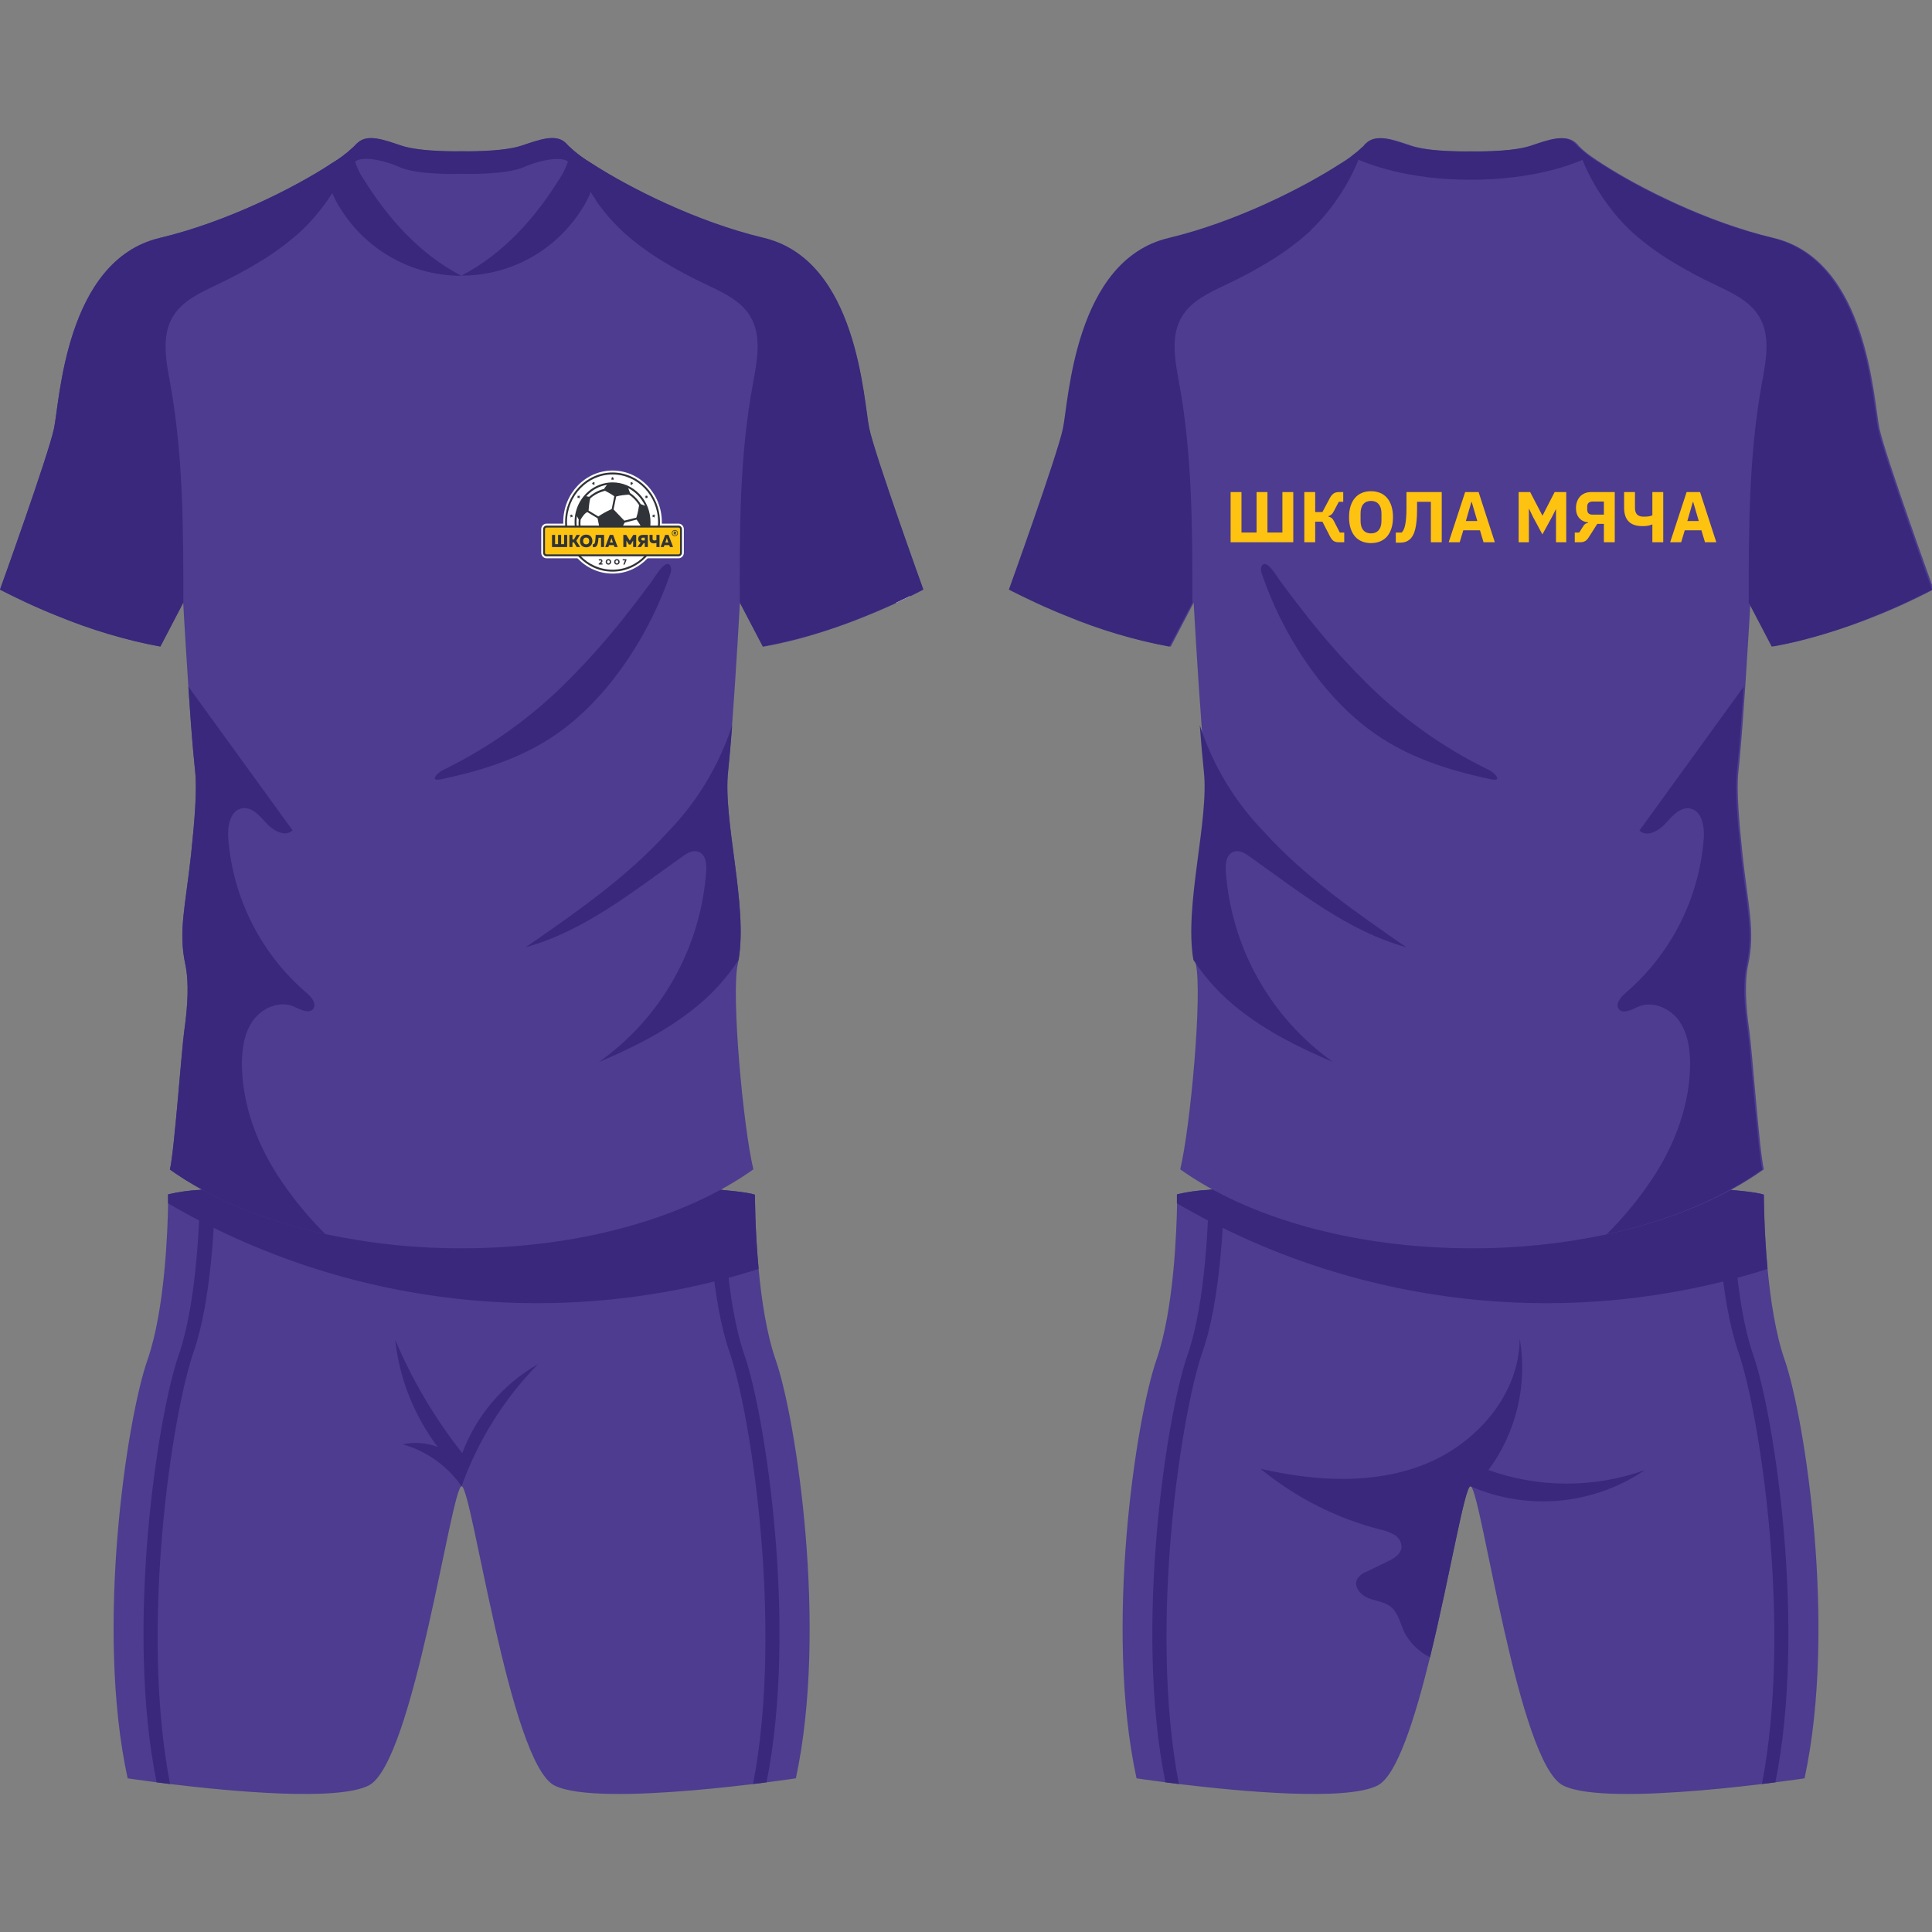 <svg width="280" height="280" viewBox="0 0 280 280" fill="none" xmlns="http://www.w3.org/2000/svg">
<rect x="0" y="0" width="280" height="280" fill="#808080" stroke="none"/>
<g clip-path="url(#clip0_102_990)">
<path d="M115.343 257.728C115.343 257.728 86.832 262.05 80.352 258.763C73.872 255.476 68.376 215.396 66.899 215.396C65.422 215.396 59.933 255.443 53.44 258.763C48.904 261.08 33.417 259.616 24.65 258.555L22.706 258.307C20.114 257.975 18.5 257.728 18.5 257.728C13.757 235.954 18.39 205.613 21.384 197.059C23.911 189.807 24.306 178.24 24.364 174.406C24.364 173.592 24.364 173.104 24.364 173.104C25.875 172.748 27.415 172.53 28.965 172.453C29.659 172.388 30.404 172.323 31.201 172.264C43.416 171.379 66.893 170.962 66.893 170.962C66.893 170.962 105.287 171.691 109.414 173.15C109.414 173.15 109.414 178.077 109.946 183.936C110.36 188.356 111.099 193.303 112.414 197.079C115.389 205.613 120.028 235.954 115.343 257.728Z" fill="#4D3C8F"/>
<path d="M28.052 195.946C24.968 204.819 20.218 235.654 24.644 258.555L22.7 258.308C18.125 235.843 22.855 205.144 25.894 196.389C28.629 188.545 28.947 175.806 28.985 172.453C29.679 172.388 30.43 172.323 31.221 172.265C31.104 176.587 30.664 188.454 28.052 195.946Z" fill="#39287B"/>
<path d="M105.727 195.946C108.812 204.819 113.562 235.654 109.142 258.555L111.086 258.308C115.622 235.843 110.931 205.144 107.892 196.389C105.151 188.545 104.833 175.806 104.794 172.453C104.107 172.388 103.356 172.323 102.559 172.265C102.662 176.587 103.122 188.454 105.727 195.946Z" fill="#39287B"/>
<path d="M66.893 215.397C64.834 212.441 61.818 210.294 58.358 209.323C60.056 208.957 61.822 209.091 63.445 209.707C60.025 205.19 57.892 199.824 57.276 194.182C59.767 200.07 63.037 205.595 66.996 210.606C69.037 205.149 72.919 200.585 77.967 197.71C73.044 202.731 69.266 208.765 66.893 215.397Z" fill="#39287B"/>
<path d="M109.946 183.904C95.804 188.384 80.888 189.852 66.15 188.214C51.412 186.577 37.176 181.87 24.352 174.393C24.352 173.58 24.352 173.091 24.352 173.091C25.863 172.736 27.402 172.518 28.952 172.44C29.646 172.375 30.391 172.31 31.188 172.252C43.403 171.366 66.88 170.95 66.88 170.95C66.88 170.95 105.274 171.679 109.401 173.137C109.414 173.117 109.395 178.045 109.946 183.904Z" fill="#39287B"/>
<path d="M105.507 111.784C104.736 118.834 108.404 131.183 107.036 139.124C107.004 139.352 106.959 139.567 106.913 139.775C105.967 144.189 107.678 163.151 109.181 169.472C99.461 176.411 84.188 180.915 66.893 180.915C60.255 180.931 53.634 180.238 47.142 178.845C38.148 176.88 30.391 173.625 24.624 169.498C25.272 166.816 26.335 152.013 26.723 149.364C27.216 145.744 27.41 142.379 26.86 139.775C25.829 134.919 26.86 131.469 27.695 123.814C28.194 118.99 28.583 114.57 28.279 111.765C28.194 110.977 28.11 110.085 28.019 109.096C27.767 106.303 27.514 102.84 27.3 99.507C27.015 95.335 26.788 91.351 26.652 89.138C26.594 87.992 26.555 87.315 26.555 87.315L23.218 93.681C21.98 93.473 20.736 93.213 19.518 92.913C12.747 91.188 6.198 88.683 0 85.447C0 85.447 6.979 66.081 7.821 62.123C8.664 58.165 9.467 37.745 23.14 34.49C32.97 32.147 42.703 27.16 47.822 23.847L47.952 23.749C49.148 23.042 50.263 22.203 51.276 21.25C51.329 21.203 51.377 21.15 51.419 21.093C51.463 21.029 51.513 20.968 51.568 20.911C51.664 20.816 51.768 20.729 51.879 20.651C53.317 19.427 55.546 20.241 58.158 21.119C61.067 22.096 66.893 21.94 66.893 21.94C66.893 21.94 72.725 22.096 75.628 21.119C78.531 20.143 80.935 19.245 82.341 21.119C83.747 22.994 97.077 31.281 110.652 34.516C124.325 37.771 125.115 58.224 125.958 62.149C126.8 66.074 133.786 85.473 133.786 85.473C133.786 85.473 122.349 91.722 110.561 93.733L107.231 87.367C107.231 87.367 106.693 97.255 106.09 105.171C105.896 107.696 105.695 110.04 105.507 111.784Z" fill="#4D3C8F"/>
<g clip-path="url(#clip1_102_990)">
<path fill-rule="evenodd" clip-rule="evenodd" d="M98.344 75.892H79.204C78.783 75.892 78.44 76.25 78.44 76.69V80.111C78.44 80.551 78.783 80.909 79.204 80.909H98.344C98.765 80.909 99.107 80.551 99.107 80.111V76.69C99.107 76.25 98.765 75.892 98.344 75.892Z" fill="white"/>
<path fill-rule="evenodd" clip-rule="evenodd" d="M88.774 68.194C84.835 68.194 81.631 71.544 81.631 75.662C81.631 79.78 84.835 83.13 88.774 83.13C92.713 83.13 95.918 79.78 95.918 75.662C95.918 71.544 92.713 68.194 88.774 68.194Z" fill="white"/>
<path fill-rule="evenodd" clip-rule="evenodd" d="M85.015 71.864C85.034 71.843 85.054 71.822 85.074 71.801C85.841 70.999 86.806 70.475 87.869 70.282L87.976 70.262L87.904 70.349C87.793 70.482 87.706 70.596 87.645 70.687C87.62 70.727 87.584 70.78 87.559 70.838L87.551 70.857L87.531 70.861C87.52 70.864 86.399 71.1 85.388 71.988L85.374 72.001L84.968 71.918L85.015 71.864ZM89.004 71.907L89.024 71.922L88.653 73.773L88.635 73.782C87.612 74.246 86.969 74.673 86.739 74.835L86.719 74.85L85.3 73.995L85.302 73.97C85.319 73.753 85.41 72.649 85.537 72.246L85.54 72.235L85.548 72.228C86.489 71.374 87.651 71.141 87.663 71.138L87.697 71.136L87.713 71.143C87.844 71.208 88.512 71.544 89.004 71.907ZM89.319 71.954C89.683 71.814 90.638 71.719 91.145 71.685L91.157 71.685L91.168 71.691C92.117 72.305 92.613 73.201 92.618 73.21L92.624 73.222L92.622 73.237C92.579 73.516 92.424 74.47 92.225 75.001L92.218 75.021L90.481 75.458L88.924 73.829L89.299 71.961L89.319 71.954ZM91.136 70.787C91.628 71.047 92.076 71.387 92.469 71.798C92.866 72.213 93.194 72.687 93.444 73.208L93.488 73.3L92.853 73.057L92.845 73.045C92.84 73.035 92.292 72.085 91.324 71.453L91.313 71.446L91.045 70.739L91.136 70.787ZM83.723 77.07C83.547 76.377 83.502 75.651 83.596 74.927L83.612 74.806L83.872 75.298L83.871 75.311C83.806 75.928 83.876 76.58 83.96 77.07H84.241C84.155 76.584 84.08 75.931 84.147 75.323L84.152 75.308C84.336 74.976 84.775 74.323 85.113 74.229L85.129 74.224L86.605 75.112L86.996 77.07H89.827L90.53 75.742L92.264 75.306L92.279 75.328C92.55 75.703 93.024 76.424 93.084 76.743L93.086 76.752L93.085 76.755C93.085 76.788 93.08 76.897 93.04 77.07H93.323C93.339 76.993 93.348 76.928 93.353 76.878L93.356 76.852L93.38 76.844C93.5 76.802 93.681 76.711 93.863 76.512L93.95 76.419L93.93 76.547C93.902 76.724 93.865 76.899 93.822 77.07H94.107C94.204 76.662 94.261 76.241 94.272 75.812C94.273 75.791 94.273 75.772 94.273 75.751C94.284 74.984 94.153 74.235 93.882 73.526L93.864 73.477C93.588 72.772 93.184 72.138 92.664 71.594C92.144 71.051 91.538 70.629 90.863 70.34L90.825 70.324C90.172 70.051 89.482 69.912 88.776 69.912C88.635 69.912 88.492 69.918 88.351 69.929L88.349 69.93H88.347L88.339 69.93L88.338 69.93C88.323 69.931 88.308 69.932 88.294 69.934C87.006 70.051 85.794 70.64 84.882 71.594C84.786 71.694 84.693 71.799 84.605 71.906C84.597 71.915 84.593 71.92 84.59 71.925C84.025 72.614 83.622 73.444 83.422 74.326C83.418 74.345 83.414 74.362 83.41 74.38L83.409 74.386C83.216 75.276 83.233 76.199 83.442 77.07H83.723Z" fill="#303337"/>
<path fill-rule="evenodd" clip-rule="evenodd" d="M88.774 68.478C84.985 68.478 81.902 71.701 81.902 75.662C81.902 79.624 84.985 82.846 88.774 82.846C92.563 82.846 95.646 79.624 95.646 75.662C95.646 71.701 92.563 68.478 88.774 68.478ZM88.774 68.763C92.419 68.763 95.374 71.852 95.374 75.662C95.374 79.473 92.419 82.562 88.774 82.562C85.129 82.562 82.174 79.473 82.174 75.662C82.174 71.852 85.129 68.763 88.774 68.763Z" fill="#303337"/>
<path fill-rule="evenodd" clip-rule="evenodd" d="M79.203 80.483C79.007 80.483 78.848 80.316 78.848 80.111V76.689C78.848 76.484 79.007 76.317 79.203 76.317H98.344C98.54 76.317 98.7 76.484 98.7 76.689V80.111C98.7 80.316 98.54 80.483 98.344 80.483H79.203Z" fill="#FEC311"/>
<path fill-rule="evenodd" clip-rule="evenodd" d="M98.344 76.175H79.204C78.933 76.175 78.712 76.406 78.712 76.689V80.111C78.712 80.394 78.933 80.625 79.204 80.625H98.344C98.615 80.625 98.835 80.394 98.835 80.111V76.689C98.835 76.406 98.615 76.175 98.344 76.175ZM98.344 76.459C98.465 76.459 98.564 76.563 98.564 76.689V80.111C98.564 80.237 98.465 80.341 98.344 80.341H79.204C79.082 80.341 78.984 80.237 78.984 80.111V76.689C78.984 76.563 79.082 76.459 79.204 76.459H98.344Z" fill="#303337"/>
<path fill-rule="evenodd" clip-rule="evenodd" d="M80 79.281V77.52H80.445V78.866H80.878V77.52H81.323V78.866H81.757V77.52H82.202V79.281H80Z" fill="#303337"/>
<path fill-rule="evenodd" clip-rule="evenodd" d="M82.519 79.281V77.52H82.965V78.187H83.177L83.559 77.52H84.052L83.523 78.378L84.076 79.281H83.583L83.174 78.602H82.965V79.281H82.519Z" fill="#303337"/>
<path fill-rule="evenodd" clip-rule="evenodd" d="M84.951 77.91C84.66 77.91 84.506 78.118 84.506 78.4C84.506 78.682 84.66 78.891 84.951 78.891C85.242 78.891 85.396 78.682 85.396 78.4C85.396 78.118 85.242 77.91 84.951 77.91ZM84.951 77.482C85.553 77.482 85.853 77.91 85.853 78.4C85.853 78.891 85.553 79.319 84.951 79.319C84.35 79.319 84.049 78.891 84.049 78.4C84.049 77.91 84.35 77.482 84.951 77.482Z" fill="#303337"/>
<path fill-rule="evenodd" clip-rule="evenodd" d="M87.549 77.52V79.281H87.104V77.935H86.741C86.688 78.657 86.604 79.301 86.12 79.304C86.058 79.304 85.988 79.293 85.913 79.268V78.863C85.945 78.873 85.983 78.878 86.029 78.873C86.3 78.843 86.296 78.053 86.334 77.52H87.549Z" fill="#303337"/>
<path fill-rule="evenodd" clip-rule="evenodd" d="M88.397 78.627H88.83L88.657 78.119C88.642 78.076 88.628 78.033 88.614 77.94C88.599 78.033 88.584 78.076 88.57 78.119L88.397 78.627ZM87.711 79.281L88.373 77.52H88.854L89.516 79.281H89.059L88.962 79.004H88.264L88.168 79.281H87.711Z" fill="#303337"/>
<path fill-rule="evenodd" clip-rule="evenodd" d="M92.204 77.52V79.281H91.759V78.345L91.398 78.924H91.143L90.782 78.343V79.281H90.337V77.52H90.758L91.271 78.345L91.783 77.52H92.204Z" fill="#303337"/>
<path fill-rule="evenodd" clip-rule="evenodd" d="M93.185 78.33H93.445V77.922H93.185C93.033 77.922 92.947 77.99 92.947 78.126C92.947 78.262 93.033 78.33 93.185 78.33ZM92.384 79.281L92.838 78.644C92.636 78.566 92.49 78.403 92.49 78.126C92.49 77.686 92.814 77.52 93.18 77.52H93.89V79.281H93.445V78.707H93.288L92.891 79.281H92.384Z" fill="#303337"/>
<path fill-rule="evenodd" clip-rule="evenodd" d="M95.136 79.281V78.682C94.999 78.725 94.867 78.748 94.746 78.748C94.381 78.748 94.133 78.551 94.133 78.139V77.52H94.578V78.114C94.578 78.257 94.701 78.327 94.86 78.327C94.946 78.327 95.043 78.308 95.136 78.267V77.52H95.582V79.281H95.136Z" fill="#303337"/>
<path fill-rule="evenodd" clip-rule="evenodd" d="M96.428 78.627H96.861L96.688 78.119C96.674 78.076 96.659 78.033 96.645 77.94C96.63 78.033 96.616 78.076 96.601 78.119L96.428 78.627ZM95.742 79.281L96.404 77.52H96.885L97.547 79.281H97.09L96.993 79.004H96.296L96.2 79.281H95.742Z" fill="#303337"/>
<path fill-rule="evenodd" clip-rule="evenodd" d="M88.712 69.23L88.7 69.253L88.676 69.257L88.535 69.28L88.638 69.386L88.655 69.404L88.651 69.429L88.627 69.579L88.751 69.509L88.773 69.497L88.796 69.509L88.92 69.579L88.896 69.429L88.892 69.404L88.909 69.386L89.012 69.28L88.871 69.257L88.847 69.253L88.835 69.23L88.773 69.096L88.712 69.23Z" fill="#303337"/>
<path fill-rule="evenodd" clip-rule="evenodd" d="M85.897 69.976L85.897 70.002L85.877 70.018L85.762 70.105L85.9 70.15L85.922 70.158L85.93 70.183L85.975 70.326L86.054 70.205L86.069 70.184L86.094 70.184L86.235 70.186L86.148 70.064L86.133 70.044L86.141 70.02L86.185 69.876L86.05 69.924L86.027 69.932L86.006 69.917L85.893 69.827L85.897 69.976Z" fill="#303337"/>
<path fill-rule="evenodd" clip-rule="evenodd" d="M83.723 71.988L83.735 72.012L83.724 72.035L83.66 72.168L83.802 72.142L83.826 72.138L83.843 72.156L83.946 72.263L83.964 72.117L83.967 72.091L83.989 72.079L84.116 72.013L83.986 71.947L83.963 71.936L83.959 71.911L83.936 71.762L83.837 71.869L83.819 71.887L83.794 71.884L83.654 71.858L83.723 71.988Z" fill="#303337"/>
<path fill-rule="evenodd" clip-rule="evenodd" d="M82.674 74.819L82.694 74.835L82.695 74.861L82.696 75.01L82.811 74.918L82.831 74.903L82.854 74.911L82.993 74.956L82.944 74.818L82.936 74.793L82.95 74.772L83.034 74.654L82.889 74.657L82.864 74.657L82.85 74.638L82.763 74.516L82.723 74.659L82.715 74.683L82.691 74.692L82.556 74.737L82.674 74.819Z" fill="#303337"/>
<path fill-rule="evenodd" clip-rule="evenodd" d="M91.654 69.827L91.541 69.917L91.52 69.932L91.497 69.924L91.362 69.876L91.406 70.02L91.414 70.044L91.399 70.064L91.312 70.186L91.453 70.184L91.478 70.184L91.493 70.205L91.573 70.326L91.617 70.183L91.625 70.158L91.647 70.15L91.785 70.105L91.67 70.018L91.65 70.002L91.65 69.976L91.654 69.827Z" fill="#303337"/>
<path fill-rule="evenodd" clip-rule="evenodd" d="M93.894 71.858L93.754 71.884L93.729 71.887L93.711 71.869L93.612 71.762L93.589 71.911L93.585 71.936L93.563 71.947L93.433 72.013L93.559 72.079L93.581 72.091L93.585 72.117L93.602 72.263L93.705 72.156L93.723 72.138L93.746 72.142L93.889 72.168L93.824 72.035L93.814 72.012L93.825 71.988L93.894 71.858Z" fill="#303337"/>
<path fill-rule="evenodd" clip-rule="evenodd" d="M94.992 74.737L94.856 74.692L94.832 74.683L94.825 74.659L94.784 74.516L94.698 74.638L94.683 74.657L94.659 74.657L94.514 74.654L94.597 74.772L94.612 74.793L94.603 74.818L94.555 74.956L94.693 74.911L94.717 74.903L94.736 74.918L94.851 75.01L94.852 74.861L94.853 74.835L94.873 74.819L94.992 74.737Z" fill="#303337"/>
<path fill-rule="evenodd" clip-rule="evenodd" d="M87.158 81.591C87.254 81.499 87.309 81.422 87.309 81.3C87.309 81.131 87.195 81.027 87.01 81.027C86.925 81.027 86.839 81.047 86.775 81.083L86.757 81.093L86.818 81.258L86.841 81.245C86.882 81.22 86.939 81.205 86.989 81.205C87.048 81.205 87.117 81.221 87.117 81.297C87.117 81.359 87.093 81.404 87.022 81.475C86.932 81.564 86.854 81.632 86.783 81.682L86.773 81.689V81.822H87.321V81.646H87.094C87.115 81.63 87.137 81.612 87.158 81.591Z" fill="#303337"/>
<path fill-rule="evenodd" clip-rule="evenodd" d="M88.178 81.657C88.058 81.657 87.971 81.562 87.971 81.431C87.971 81.3 88.058 81.205 88.178 81.205C88.298 81.205 88.385 81.3 88.385 81.431C88.385 81.562 88.298 81.657 88.178 81.657ZM88.178 81.027C87.95 81.027 87.778 81.201 87.778 81.431C87.778 81.661 87.95 81.835 88.178 81.835C88.405 81.835 88.577 81.661 88.577 81.431C88.577 81.201 88.405 81.027 88.178 81.027Z" fill="#303337"/>
<path fill-rule="evenodd" clip-rule="evenodd" d="M89.403 81.657C89.283 81.657 89.196 81.562 89.196 81.431C89.196 81.3 89.283 81.205 89.403 81.205C89.523 81.205 89.61 81.3 89.61 81.431C89.61 81.562 89.523 81.657 89.403 81.657ZM89.403 81.027C89.175 81.027 89.004 81.201 89.004 81.431C89.004 81.661 89.175 81.835 89.403 81.835C89.631 81.835 89.802 81.661 89.802 81.431C89.802 81.201 89.631 81.027 89.403 81.027Z" fill="#303337"/>
<path fill-rule="evenodd" clip-rule="evenodd" d="M90.245 81.04V81.215H90.574L90.329 81.822H90.534L90.789 81.169L90.791 81.04H90.245Z" fill="#303337"/>
<path fill-rule="evenodd" clip-rule="evenodd" d="M97.807 76.9C97.629 76.9 97.449 77.022 97.449 77.257C97.449 77.491 97.629 77.614 97.807 77.614C97.985 77.614 98.164 77.491 98.164 77.257C98.164 77.022 97.985 76.9 97.807 76.9ZM97.807 77.698C97.589 77.698 97.368 77.546 97.368 77.257C97.368 76.967 97.589 76.815 97.807 76.815C98.025 76.815 98.245 76.967 98.245 77.257C98.245 77.546 98.025 77.698 97.807 77.698Z" fill="#303337"/>
<path fill-rule="evenodd" clip-rule="evenodd" d="M97.829 77.24H97.744V77.136H97.829C97.859 77.136 97.898 77.142 97.898 77.189C97.898 77.235 97.859 77.24 97.829 77.24ZM97.918 77.315C97.967 77.3 98.005 77.257 98.005 77.184C98.005 77.077 97.918 77.038 97.842 77.038H97.644V77.466H97.744V77.326H97.805C97.808 77.326 97.811 77.326 97.814 77.326L97.915 77.466H98.03L97.918 77.315Z" fill="#303337"/>
</g>
<path d="M85.568 23.6C84.385 22.908 83.296 22.065 82.328 21.093C82.284 21.028 82.234 20.967 82.179 20.911C82.088 20.807 81.991 20.709 81.887 20.618C80.455 19.394 78.232 20.215 75.614 21.093C72.711 22.07 66.879 21.914 66.879 21.914C66.879 21.914 61.047 22.07 58.144 21.093C55.539 20.215 53.317 19.394 51.885 20.651C51.781 20.742 51.684 20.84 51.593 20.944C51.54 21.002 51.49 21.062 51.444 21.126C50.476 22.098 49.387 22.94 48.204 23.632L51.191 24.856C50.33 22.07 55.131 22.968 57.879 24.205C60.626 25.442 66.912 25.188 66.912 25.188C66.912 25.188 73.197 25.416 75.945 24.205C78.692 22.994 83.494 22.096 82.632 24.856L85.568 23.6Z" fill="#39287B"/>
<path d="M47.952 23.75L47.796 23.847C42.703 27.161 32.97 32.147 23.14 34.49C9.467 37.745 8.664 58.198 7.821 62.123C6.979 66.049 0 85.447 0 85.447C0 85.447 0.693 85.825 1.944 86.424C2.514 86.697 3.195 87.029 3.979 87.393C4.627 87.699 5.385 88.044 6.182 88.376C6.83 88.663 7.53 88.956 8.268 89.242C13.092 91.256 18.114 92.753 23.25 93.708L26.568 87.341C26.568 76.737 26.568 66.068 24.676 55.633C24.073 52.34 23.341 48.707 25.065 45.869C26.438 43.584 29.024 42.413 31.415 41.273C33.572 40.262 35.672 39.135 37.707 37.895C39.696 36.691 41.573 35.312 43.319 33.774C43.552 33.572 43.779 33.351 44.006 33.123C45.314 31.84 46.495 30.432 47.531 28.918C48.426 27.644 49.217 26.298 49.896 24.895C50.475 23.724 50.952 22.504 51.321 21.25C50.294 22.206 49.164 23.045 47.952 23.75Z" fill="#39287B"/>
<path d="M83.968 24.928C84.016 24.966 84.068 24.999 84.124 25.025C89.243 28.319 98.976 33.325 108.806 35.668C122.479 38.923 123.282 59.376 124.124 63.308C124.922 67.025 131.129 84.36 131.9 86.423L129.866 87.393C129.367 86.033 122.887 68.144 122.09 64.362C121.247 60.457 120.444 40.212 106.771 36.983C99.637 35.17 92.761 32.456 86.307 28.905C85.419 27.633 84.632 26.292 83.955 24.895L83.968 24.928Z" fill="white"/>
<path d="M82.483 21.25C82.85 22.505 83.328 23.725 83.909 24.895C84.586 26.292 85.373 27.633 86.261 28.905C87.298 30.42 88.481 31.829 89.793 33.11C90.013 33.325 90.246 33.547 90.473 33.761C92.22 35.298 94.097 36.676 96.085 37.882C98.122 39.118 100.224 40.242 102.383 41.247C104.775 42.386 107.36 43.558 108.734 45.843C110.457 48.707 109.719 52.353 109.123 55.607C107.179 66.023 107.179 76.711 107.224 87.315L110.561 93.682C115.699 92.726 120.723 91.229 125.549 89.216C126.282 88.93 126.975 88.637 127.629 88.35C128.433 88.005 129.165 87.699 129.839 87.367L131.874 86.397C133.092 85.799 133.818 85.421 133.818 85.421C133.818 85.421 126.839 66.055 125.99 62.097C125.141 58.139 124.351 37.719 110.678 34.464C100.848 32.121 91.108 27.115 85.989 23.821L85.834 23.724C84.63 23.025 83.507 22.195 82.483 21.25Z" fill="#39287B"/>
<path d="M52.714 25.989C52.135 25.165 51.697 24.249 51.418 23.281C51.211 22.494 51.268 21.662 51.58 20.911C51.527 20.969 51.477 21.03 51.431 21.093C50.398 22.126 49.234 23.019 47.971 23.749L47.815 23.853C47.66 24.428 47.594 25.023 47.621 25.617C47.725 27.57 48.71 29.334 49.824 30.962L50.012 31.235C51.918 33.941 54.443 36.146 57.376 37.665C60.308 39.185 63.561 39.973 66.86 39.965C60.749 36.794 56.175 31.554 52.714 25.989Z" fill="#39287B"/>
<path d="M85.957 23.853L85.801 23.749C84.538 23.019 83.374 22.126 82.341 21.093C82.297 21.028 82.247 20.967 82.192 20.911C82.498 21.654 82.555 22.477 82.354 23.255C82.072 24.222 81.634 25.137 81.058 25.962C77.597 31.528 73.016 36.768 66.873 39.938C70.172 39.947 73.425 39.159 76.358 37.639C79.29 36.12 81.815 33.915 83.721 31.209L83.909 30.936C85.023 29.308 86.008 27.518 86.112 25.591C86.149 25.008 86.096 24.421 85.957 23.853Z" fill="#39287B"/>
<path d="M107.036 139.124C105.209 141.908 102.931 144.366 100.297 146.396C96.234 149.592 91.556 151.896 86.799 153.921C91.266 150.756 94.978 146.636 97.667 141.856C100.356 137.077 101.956 131.757 102.351 126.281C102.416 125.233 102.306 123.957 101.373 123.508C100.44 123.059 99.533 123.671 98.781 124.218C91.653 129.269 84.622 134.952 76.198 137.276C83.482 132.244 90.837 127.147 96.792 120.579C101.036 116.21 104.226 110.921 106.116 105.119C105.922 107.67 105.721 110.014 105.533 111.765C104.736 118.841 108.404 131.189 107.036 139.124Z" fill="#39287B"/>
<path d="M82.38 98.583C85.639 95.315 88.68 91.836 91.485 88.168C92.515 86.866 93.526 85.499 94.53 84.151C94.835 83.748 96.526 80.766 97.181 82.062C97.312 82.453 97.286 82.88 97.109 83.253C94.232 91.605 88.776 100.262 81.713 105.62C76.419 109.623 70.347 111.576 63.945 112.93C62.085 113.32 63.433 111.96 64.236 111.582C70.973 108.311 77.108 103.916 82.38 98.583Z" fill="#39287B"/>
<path d="M26.704 149.364C27.216 145.745 27.41 142.379 26.86 139.775C25.829 134.919 26.86 131.469 27.695 123.814C28.195 118.99 28.583 114.57 28.279 111.765C28.195 110.977 28.11 110.085 28.02 109.096C27.767 106.303 27.514 102.84 27.3 99.507C32.329 106.451 37.361 113.394 42.399 120.338C41.349 121.353 39.606 120.409 38.627 119.322C37.649 118.235 36.495 116.881 35.057 117.148C33.359 117.467 32.957 119.713 33.074 121.438C33.396 125.751 34.566 129.956 36.516 133.812C38.465 137.668 41.156 141.097 44.433 143.902C45.146 144.508 45.943 145.497 45.373 146.233C44.803 146.968 43.539 146.311 42.625 145.894C40.571 144.963 38.031 146.037 36.709 147.847C35.387 149.657 35.044 152.033 35.057 154.292C35.109 159.883 37.092 165.358 40.053 170.064C42.089 173.245 44.467 176.192 47.142 178.852C38.148 176.88 30.391 173.625 24.624 169.498C25.272 166.816 26.315 152.013 26.704 149.364Z" fill="#39287B"/>
<path d="M261.526 257.728C261.526 257.728 233.014 262.051 226.534 258.763C220.054 255.476 214.772 216.751 213.191 215.436C213.167 215.42 213.141 215.407 213.114 215.397C212.271 215.397 210.133 228.383 207.249 240.179C205.059 249.097 202.448 257.338 199.655 258.763C195.119 261.081 179.632 259.616 170.864 258.555L168.92 258.308C166.328 257.976 164.715 257.728 164.715 257.728C159.997 235.954 164.63 205.613 167.611 197.046C170.138 189.795 170.534 178.227 170.592 174.393C170.592 173.58 170.592 173.091 170.592 173.091C172.103 172.736 173.643 172.518 175.193 172.44C175.886 172.375 176.631 172.31 177.428 172.252C189.643 171.366 213.12 170.95 213.12 170.95C213.12 170.95 251.514 171.679 255.642 173.137C255.642 173.137 255.642 178.065 256.173 183.923C256.588 188.343 257.326 193.29 258.642 197.066C261.603 205.613 266.243 235.954 261.526 257.728Z" fill="#4D3C8F"/>
<path d="M174.266 195.946C171.181 204.819 166.431 235.654 170.851 258.555L168.907 258.308C164.332 235.843 169.062 205.144 172.101 196.389C174.836 188.545 175.153 175.806 175.192 172.453C175.886 172.388 176.631 172.323 177.428 172.265C177.337 176.587 176.903 188.454 174.266 195.946Z" fill="#39287B"/>
<path d="M251.942 195.946C255.027 204.819 259.776 235.654 255.357 258.555L257.301 258.308C261.837 235.843 257.139 205.144 254.1 196.389C251.365 188.545 251.048 175.806 251.009 172.453C250.322 172.388 249.57 172.323 248.773 172.265C248.877 176.587 249.337 188.454 251.942 195.946Z" fill="#39287B"/>
<path d="M256.16 183.904C242.019 188.384 227.103 189.852 212.365 188.214C197.627 186.577 183.391 181.87 170.566 174.393C170.566 173.58 170.566 173.091 170.566 173.091C172.077 172.736 173.617 172.518 175.167 172.44C175.854 172.375 176.606 172.31 177.403 172.252C189.618 171.366 213.095 170.95 213.095 170.95C213.095 170.95 251.488 171.679 255.616 173.137C255.629 173.117 255.61 178.045 256.16 183.904Z" fill="#39287B"/>
<path d="M238.379 213.06C234.714 215.541 230.487 217.059 226.087 217.474C221.686 217.889 217.252 217.188 213.191 215.436C213.167 215.42 213.141 215.407 213.114 215.397C212.271 215.397 210.133 228.383 207.249 240.178C205.71 239.425 204.438 238.213 203.607 236.709C202.959 235.407 202.7 233.793 201.566 232.868C200.646 232.133 199.382 232.042 198.287 231.605C197.192 231.169 196.155 229.958 196.674 228.891C196.999 228.368 197.493 227.973 198.074 227.771L201.087 226.32C201.981 225.884 202.992 225.298 203.115 224.308C203.132 223.935 203.048 223.565 202.871 223.237C202.694 222.909 202.431 222.636 202.111 222.447C201.465 222.074 200.762 221.812 200.03 221.672C193.68 220.036 187.761 217.031 182.684 212.864C190.537 214.668 198.987 215.208 206.485 212.214C213.982 209.219 220.216 202.098 220.248 193.987C220.817 197.308 220.708 200.71 219.928 203.988C219.148 207.265 217.714 210.349 215.712 213.053C223.042 215.673 231.047 215.675 238.379 213.06Z" fill="#39287B"/>
<path d="M174.719 111.784C175.497 118.834 171.823 131.183 173.19 139.124C173.229 139.352 173.274 139.567 173.32 139.775C174.259 144.189 172.549 163.151 171.052 169.472C180.772 176.411 196.039 180.915 213.34 180.915C219.978 180.931 226.599 180.237 233.091 178.845C242.079 176.893 249.835 173.605 255.628 169.472C254.98 166.79 253.918 151.987 253.522 149.338C252.998 145.718 252.816 142.32 253.367 139.775C254.404 134.919 253.367 131.469 252.538 123.814C252.039 118.99 251.643 114.57 251.948 111.765C252.039 110.977 252.123 110.085 252.207 109.096C252.46 106.303 252.712 102.84 252.933 99.507C253.211 95.335 253.445 91.351 253.581 89.138C253.639 87.992 253.678 87.315 253.678 87.315L257.015 93.681C258.259 93.473 259.497 93.213 260.715 92.913C267.489 91.181 274.041 88.666 280.239 85.421C280.239 85.421 273.254 66.081 272.392 62.123C271.53 58.165 270.753 37.745 257.08 34.49C247.25 32.147 237.51 27.141 232.391 23.847C232.337 23.818 232.285 23.786 232.236 23.749C231.633 23.359 231.095 23.001 230.629 22.669C230.014 22.253 229.441 21.778 228.918 21.25C228.864 21.204 228.816 21.152 228.775 21.093C228.731 21.029 228.681 20.968 228.626 20.911C228.533 20.818 228.433 20.731 228.328 20.651C226.896 19.427 224.667 20.241 222.049 21.119C219.146 22.096 213.321 21.94 213.321 21.94C213.321 21.94 207.489 22.096 204.579 21.119C201.67 20.143 199.272 19.245 197.872 21.119C196.473 22.994 183.137 31.281 169.561 34.516C155.986 37.751 155.105 58.198 154.275 62.123C153.446 66.048 146.447 85.447 146.447 85.447C146.447 85.447 157.884 91.696 169.672 93.707L172.996 87.341C172.996 87.341 173.54 97.229 174.143 105.145C174.337 107.696 174.544 110.04 174.719 111.784Z" fill="#4D3C8F"/>
<path d="M178.35 71.316H179.926V77.18H182.113V71.316H183.689V77.18H185.856V71.316H187.432V78.586H178.35V71.316Z" fill="#FEC311"/>
<path d="M189.031 71.316H190.607V74.211H191.655L192.733 72.18C192.892 71.889 193.068 71.674 193.262 71.535C193.462 71.389 193.718 71.316 194.029 71.316H194.672V72.722H194.029L193.282 74.138C193.186 74.326 193.075 74.472 192.951 74.576C192.833 74.673 192.691 74.749 192.525 74.805V74.868C192.705 74.902 192.857 74.972 192.982 75.076C193.113 75.173 193.227 75.322 193.324 75.524L194.174 77.18H194.817V78.586H193.998C193.707 78.586 193.465 78.523 193.272 78.398C193.085 78.273 192.906 78.041 192.733 77.701L191.655 75.607H190.607V78.586H189.031V71.316Z" fill="#FEC311"/>
<path d="M198.698 78.711C198.221 78.711 197.786 78.631 197.392 78.471C196.998 78.311 196.662 78.075 196.386 77.763C196.109 77.444 195.895 77.051 195.743 76.586C195.591 76.114 195.515 75.569 195.515 74.951C195.515 74.333 195.591 73.791 195.743 73.326C195.895 72.854 196.109 72.462 196.386 72.149C196.662 71.83 196.998 71.59 197.392 71.43C197.786 71.271 198.221 71.191 198.698 71.191C199.175 71.191 199.61 71.271 200.004 71.43C200.398 71.59 200.734 71.83 201.01 72.149C201.287 72.462 201.501 72.854 201.653 73.326C201.805 73.791 201.881 74.333 201.881 74.951C201.881 75.569 201.805 76.114 201.653 76.586C201.501 77.051 201.287 77.444 201.01 77.763C200.734 78.075 200.398 78.311 200.004 78.471C199.61 78.631 199.175 78.711 198.698 78.711ZM198.698 77.305C199.175 77.305 199.545 77.148 199.807 76.836C200.077 76.523 200.212 76.076 200.212 75.492V74.409C200.212 73.826 200.077 73.378 199.807 73.066C199.545 72.753 199.175 72.597 198.698 72.597C198.221 72.597 197.848 72.753 197.578 73.066C197.316 73.378 197.184 73.826 197.184 74.409V75.492C197.184 76.076 197.316 76.523 197.578 76.836C197.848 77.148 198.221 77.305 198.698 77.305Z" fill="#FEC311"/>
<path d="M202.291 77.18H203.152C203.263 77.062 203.359 76.916 203.442 76.742C203.525 76.562 203.594 76.333 203.65 76.055C203.712 75.777 203.757 75.444 203.784 75.055C203.819 74.659 203.836 74.184 203.836 73.628V71.316H208.948V78.586H207.372V72.722H205.371V73.847C205.371 74.486 205.347 75.041 205.298 75.513C205.25 75.978 205.184 76.378 205.101 76.711C205.018 77.044 204.918 77.319 204.8 77.534C204.69 77.749 204.569 77.923 204.438 78.055C204.223 78.27 203.992 78.423 203.743 78.513C203.501 78.603 203.197 78.648 202.831 78.648H202.291V77.18Z" fill="#FEC311"/>
<path d="M215.005 78.586L214.487 76.857H212.071L211.553 78.586H209.956L212.341 71.316H214.29L216.643 78.586H215.005ZM213.295 72.753H213.243L212.444 75.513H214.103L213.295 72.753Z" fill="#FEC311"/>
<path d="M225.507 73.816H225.476L224.947 74.878L223.537 77.451L222.158 74.888L221.609 73.743H221.577V78.586H220.095V71.316H221.764L223.537 74.722H223.558L225.31 71.316H226.99V78.586H225.507V73.816Z" fill="#FEC311"/>
<path d="M228.227 77.18H228.87L229.461 76.253C229.544 76.121 229.633 76.017 229.73 75.94C229.834 75.864 229.979 75.808 230.166 75.774V75.711C229.633 75.656 229.205 75.447 228.88 75.086C228.562 74.725 228.403 74.243 228.403 73.638C228.403 73.291 228.455 72.975 228.559 72.691C228.662 72.406 228.807 72.163 228.994 71.962C229.188 71.753 229.419 71.594 229.689 71.483C229.958 71.371 230.259 71.316 230.591 71.316H234.023V78.586H232.447V75.919H231.493L230.28 77.825C230.183 77.985 230.086 78.114 229.989 78.211C229.9 78.308 229.803 78.384 229.699 78.44C229.595 78.496 229.485 78.534 229.367 78.555C229.257 78.575 229.132 78.586 228.994 78.586H228.227V77.18ZM232.447 74.586V72.691H230.788C230.553 72.691 230.366 72.753 230.228 72.878C230.097 72.996 230.031 73.173 230.031 73.409V73.857C230.031 74.1 230.097 74.284 230.228 74.409C230.366 74.527 230.553 74.586 230.788 74.586H232.447Z" fill="#FEC311"/>
<path d="M239.473 76.013H239.421C239.256 76.09 239.062 76.149 238.841 76.19C238.62 76.232 238.354 76.253 238.043 76.253C236.266 76.253 235.378 75.361 235.378 73.576V71.316H236.954V73.638C236.954 74.465 237.365 74.878 238.188 74.878C238.492 74.878 238.744 74.864 238.945 74.836C239.145 74.802 239.321 74.753 239.473 74.69V71.316H241.049V78.586H239.473V76.013Z" fill="#FEC311"/>
<path d="M247.101 78.586L246.583 76.857H244.167L243.649 78.586H242.052L244.437 71.316H246.386L248.74 78.586H247.101ZM245.391 72.753H245.339L244.541 75.513H246.199L245.391 72.753Z" fill="#FEC311"/>
<path d="M232.022 23.749C232.072 23.786 232.123 23.818 232.178 23.847C237.297 27.141 247.03 32.147 256.86 34.49C270.533 37.745 271.336 58.198 272.172 62.123C273.008 66.048 280 85.447 280 85.447C280 85.447 279.307 85.824 278.056 86.423L276.047 87.393C275.399 87.699 274.641 88.044 273.837 88.376C273.189 88.662 272.496 88.955 271.757 89.242C266.932 91.257 261.908 92.753 256.769 93.707L253.438 87.341C253.438 76.737 253.438 66.068 255.331 55.633C255.933 52.339 256.665 48.707 254.942 45.869C253.568 43.584 250.983 42.412 248.591 41.273C246.435 40.262 244.334 39.134 242.299 37.895C240.31 36.693 238.432 35.313 236.688 33.774C236.454 33.572 236.228 33.351 236.001 33.123C234.692 31.84 233.512 30.431 232.476 28.918C231.583 27.647 230.794 26.306 230.117 24.908C229.538 23.736 229.061 22.517 228.691 21.263C229.707 22.212 230.824 23.046 232.022 23.749Z" fill="#39287B"/>
<path d="M194.198 23.75C194.149 23.786 194.097 23.819 194.043 23.847C188.923 27.141 179.184 32.147 169.354 34.49C155.681 37.745 154.878 58.198 154.042 62.123C153.206 66.049 146.214 85.447 146.214 85.447C146.214 85.447 146.907 85.825 148.158 86.424L150.193 87.393C150.841 87.699 151.599 88.044 152.402 88.376C153.05 88.663 153.744 88.956 154.482 89.242C159.308 91.255 164.332 92.752 169.471 93.708L172.808 87.341C172.808 76.737 172.808 66.068 170.909 55.633C170.313 52.34 169.574 48.707 171.298 45.869C172.672 43.584 175.257 42.413 177.648 41.273C179.808 40.264 181.91 39.136 183.947 37.895C185.934 36.69 187.812 35.311 189.558 33.774C189.785 33.572 190.019 33.351 190.206 33.123C191.524 31.839 192.711 30.426 193.751 28.905C194.639 27.633 195.426 26.292 196.103 24.895C196.682 23.724 197.159 22.504 197.529 21.25C196.513 22.203 195.396 23.041 194.198 23.75Z" fill="#39287B"/>
<path d="M197.516 21.25C197.569 21.203 197.616 21.15 197.659 21.094C197.703 21.029 197.753 20.968 197.808 20.911C197.895 20.817 197.991 20.73 198.093 20.651C199.531 19.427 201.76 20.241 204.372 21.12C207.281 22.096 213.107 21.94 213.107 21.94C213.107 21.94 218.939 22.096 221.835 21.12C224.427 20.241 226.682 19.427 228.114 20.651C228.218 20.74 228.315 20.835 228.406 20.937C228.461 20.994 228.511 21.055 228.555 21.12C228.595 21.178 228.643 21.23 228.698 21.276C229.22 21.804 229.793 22.279 230.408 22.695C227.952 23.873 222.211 26.047 213.107 26.047C204.002 26.047 198.287 23.847 195.799 22.669C196.416 22.253 196.991 21.778 197.516 21.25Z" fill="#39287B"/>
<path d="M172.957 139.124C174.79 141.907 177.069 144.364 179.703 146.396C183.766 149.592 188.445 151.896 193.201 153.921C188.735 150.756 185.023 146.636 182.333 141.856C179.644 137.077 178.044 131.757 177.649 126.281C177.584 125.233 177.694 123.957 178.627 123.508C179.561 123.059 180.468 123.671 181.219 124.218C188.347 129.269 195.378 134.952 203.802 137.276C196.519 132.244 189.164 127.147 183.209 120.579C178.965 116.21 175.775 110.921 173.884 105.119C174.079 107.67 174.279 110.014 174.467 111.765C175.264 118.841 171.59 131.189 172.957 139.124Z" fill="#39287B"/>
<path d="M197.639 98.583C194.38 95.315 191.339 91.836 188.535 88.168C187.504 86.866 186.493 85.499 185.489 84.151C185.184 83.748 183.493 80.766 182.839 82.062C182.707 82.453 182.733 82.88 182.91 83.253C185.761 91.605 191.211 100.262 198.287 105.62C203.581 109.623 209.653 111.576 216.055 112.93C217.915 113.32 216.567 111.96 215.763 111.582C209.034 108.309 202.906 103.914 197.639 98.583Z" fill="#39287B"/>
<path d="M253.296 149.364C252.765 145.745 252.59 142.347 253.141 139.802C254.171 134.946 253.141 131.496 252.305 123.84C251.806 119.017 251.417 114.597 251.722 111.791C251.806 111.003 251.89 110.112 251.981 109.122C252.234 106.33 252.486 102.867 252.7 99.534C247.672 106.477 242.639 113.421 237.602 120.364C238.645 121.38 240.395 120.436 241.373 119.349C242.352 118.262 243.505 116.908 244.944 117.175C246.641 117.493 247.043 119.739 246.926 121.464C246.604 125.777 245.435 129.983 243.485 133.839C241.535 137.694 238.844 141.124 235.567 143.929C234.854 144.534 234.057 145.524 234.627 146.259C235.198 146.995 236.461 146.337 237.375 145.921C239.429 144.99 241.969 146.064 243.291 147.873C244.613 149.683 244.957 152.059 244.944 154.318C244.892 159.91 242.909 165.384 239.947 170.091C237.911 173.271 235.534 176.218 232.858 178.878C241.853 176.926 249.609 173.638 255.396 169.505C254.761 166.816 253.685 152.014 253.296 149.364Z" fill="#39287B"/>
</g>
<defs>
<clipPath id="clip0_102_990">
<rect width="280" height="280" fill="white"/>
</clipPath>
<clipPath id="clip1_102_990">
<rect width="20.736" height="14.972" fill="white" transform="translate(78.408 68.17)"/>
</clipPath>
</defs>
</svg>
